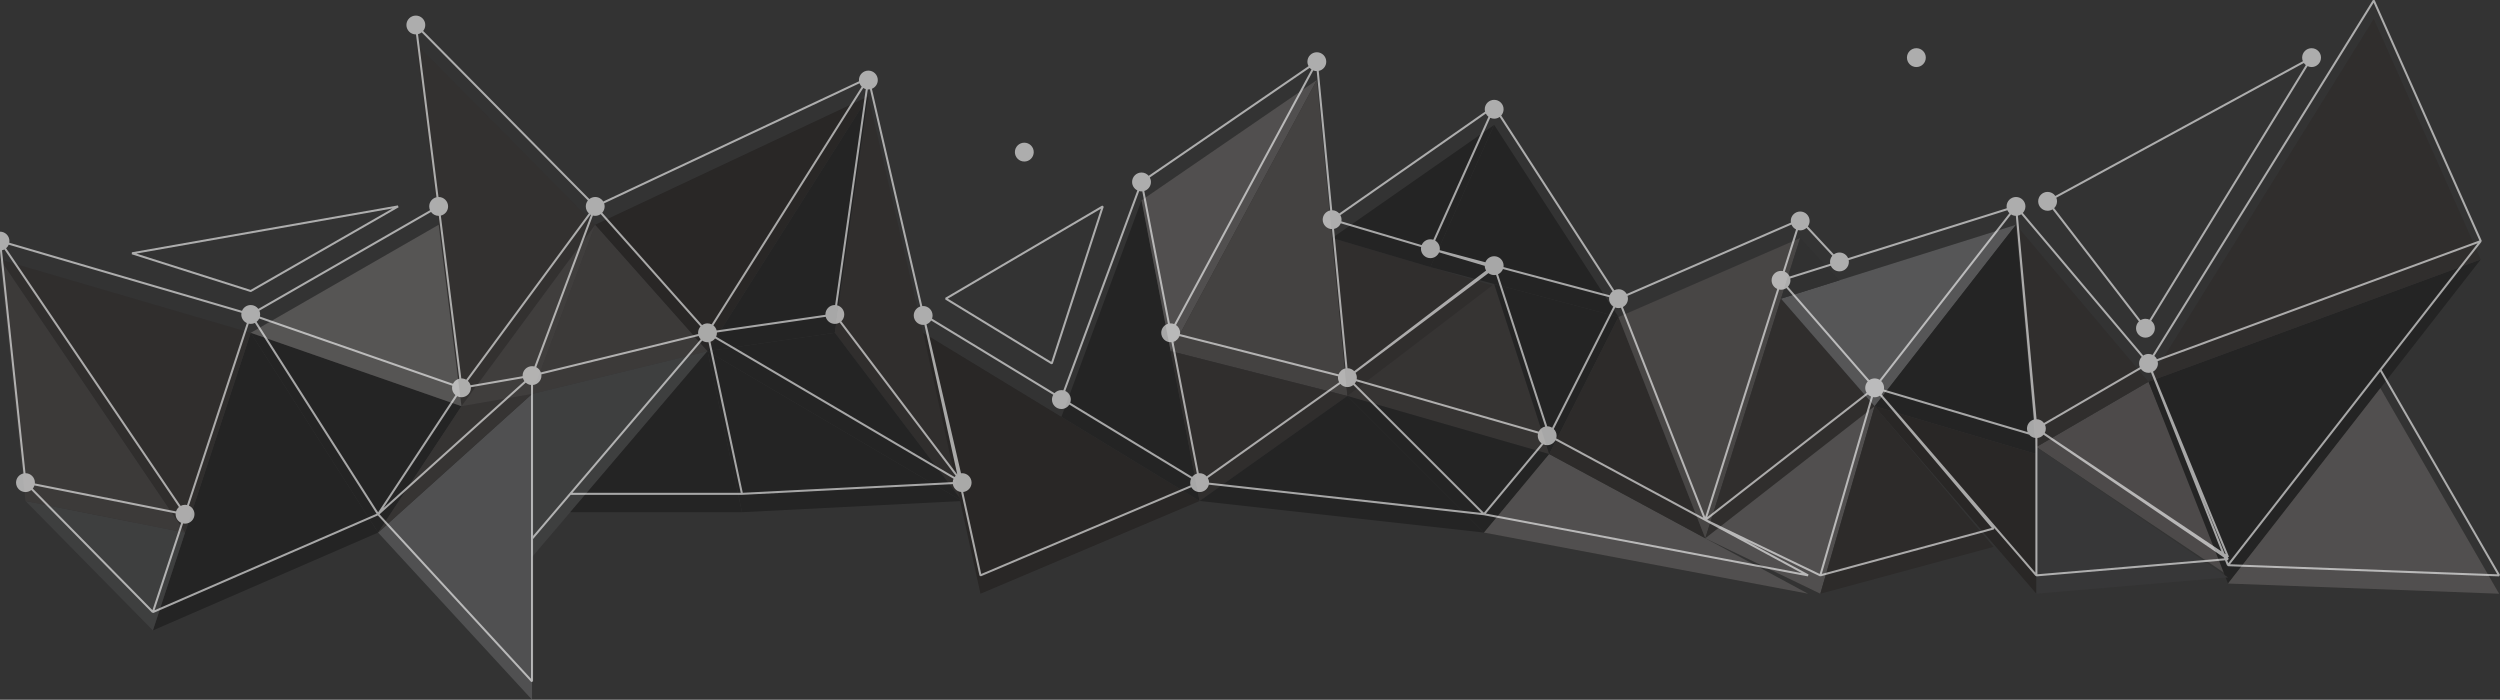 <?xml version="1.0" encoding="utf-8"?>
<!-- Generator: Adobe Illustrator 16.0.4, SVG Export Plug-In . SVG Version: 6.00 Build 0)  -->
<!DOCTYPE svg PUBLIC "-//W3C//DTD SVG 1.1//EN" "http://www.w3.org/Graphics/SVG/1.1/DTD/svg11.dtd">
<svg version="1.1" id="Layer_1" xmlns="http://www.w3.org/2000/svg" xmlns:xlink="http://www.w3.org/1999/xlink" x="0px" y="0px"
	 width="382.237px" height="106.984px" viewBox="0 0 382.237 106.984" enable-background="new 0 0 382.237 106.984"
	 xml:space="preserve">
<rect x="0" y="0" width="382.237" height="106.984" fill="#333333" stroke="none"/>
<g>
	<g opacity="0.3">
		<polygon points="38.334,50.884 70.556,62.104 57.81,81.428 		"/>
		<polygon fill="#322B29" points="91.006,34.365 70.556,62.104 63.58,6.627 		"/>
		<polygon fill="#A9A3A1" points="38.334,50.884 67.068,34.365 70.556,62.104 		"/>
		<polygon fill="#939598" points="57.81,81.428 81.345,106.984 81.345,60.234 		"/>
		<polygon fill="#3D3533" points="70.556,62.104 81.345,60.234 57.81,81.428 		"/>
		<polygon fill="#524B48" points="91.006,34.365 108.176,53.689 81.345,60.234 		"/>
		<polygon fill="#5F5654" points="70.556,62.104 81.345,60.234 91.006,34.365 		"/>
		<polygon fill="#58595B" points="108.176,53.689 81.345,85.167 81.345,60.234 		"/>
		<polygon points="38.334,50.884 23.375,96.388 57.81,81.428 		"/>
		<polygon fill="#28211F" points="0,39.664 38.334,50.884 28.293,81.428 		"/>
		<polygon fill="#58595B" points="23.375,96.388 3.896,76.597 28.293,81.428 		"/>
		<polygon fill="#524B48" points="0,39.664 3.896,76.597 28.293,81.428 		"/>
		<polygon points="108.176,53.689 113.446,78.311 87.189,78.311 		"/>
		<polygon fill="#100906" points="91.006,34.365 132.769,14.73 108.176,53.689 		"/>
		<polygon points="147.106,76.597 108.176,53.689 113.446,78.311 		"/>
		<polygon points="132.769,14.73 127.641,50.884 108.176,53.689 		"/>
		<polygon fill="#28211F" points="132.769,14.73 147.106,76.597 127.641,50.884 		"/>
		<polygon points="108.176,53.689 127.641,50.884 147.106,76.597 		"/>
		<polygon fill="#100906" points="141.148,50.884 183.415,76.597 149.911,90.777 		"/>
		<polygon points="174.533,30.626 162.281,63.74 183.415,76.597 		"/>
		<polygon fill="#98918F" points="201.336,12.238 174.533,30.626 178.989,53.689 		"/>
		<polygon fill="#6C6361" points="206.01,60.545 178.989,53.689 201.336,12.238 		"/>
		<polygon fill="#28211F" points="183.415,76.597 206.01,60.545 178.989,53.689 		"/>
		<polygon points="226.892,81.428 206.01,60.545 183.415,76.597 		"/>
		<polygon fill="#28211F" points="228.452,43.716 206.01,60.545 203.674,36.392 		"/>
		<polygon points="228.452,19.095 218.698,40.832 247.462,48.469 		"/>
		<polygon fill="#3D3533" points="236.866,69.428 228.452,43.422 206.01,60.545 		"/>
		<polygon points="226.892,81.428 236.866,69.428 206.01,60.545 		"/>
		<polygon points="203.674,36.392 228.452,19.095 218.698,40.832 		"/>
		<polygon fill="#010000" points="247.462,48.469 236.866,69.428 228.452,43.422 		"/>
		<polygon fill="#98918F" points="276.449,90.777 236.866,69.428 226.892,81.428 		"/>
		<polygon fill="#1D1714" points="247.462,48.469 260.73,82.3 236.866,69.428 		"/>
		<polygon fill="#79716F" points="275.24,36.392 247.462,48.469 260.73,82.3 		"/>
		<polygon fill="#28211F" points="286.624,62.104 272.308,45.664 260.73,82.3 		"/>
		<polygon fill="#98918F" points="278.318,90.777 286.624,62.104 260.73,82.3 		"/>
		<polygon fill="#A7A9AC" points="272.308,45.664 308.238,34.365 286.624,62.104 		"/>
		<polygon fill="#2B2B2D" points="275.24,36.392 281.244,42.854 272.308,45.664 		"/>
		<polygon points="308.238,34.365 311.355,69.428 286.624,62.104 		"/>
		<polygon fill="#1D1714" points="278.318,90.777 304.808,83.609 286.624,62.104 		"/>
		<polygon fill="#100906" points="311.355,69.428 311.355,90.777 286.624,62.104 		"/>
		<polygon fill="#88817F" points="328.496,58.364 311.355,68.337 340.652,87.973 		"/>
		<polygon fill="#010000" points="379.297,39.664 340.652,89.22 328.496,58.364 		"/>
		<polygon fill="#414042" points="311.355,68.337 340.652,88.284 311.355,90.777 		"/>
		<polygon fill="#98918F" points="363.949,59.346 382.102,90.777 340.652,89.22 		"/>
		<polygon fill="#28211F" points="328.496,58.364 362.934,2.888 379.297,39.664 		"/>
		<polygon fill="#28211F" points="308.238,34.365 328.496,58.364 311.355,68.337 		"/>
	</g>
	<g opacity="0.6">
		<path fill="#FFFFFF" d="M38.412,44.63l22.531-12.934l-0.104-0.289l-40.676,7.169l-0.02,0.302l18.145,5.766L38.412,44.63z
			 M60.016,31.869L38.317,44.326l-17.476-5.554L60.016,31.869z"/>
		<path fill="#FFFFFF" d="M160.968,55.606l7.792-23.997l-0.228-0.184l-23.998,14.104l-0.002,0.268l16.206,9.896L160.968,55.606z
			 M144.916,45.666l23.42-13.763l-7.604,23.42L144.916,45.666z"/>
		<path fill="#FFFFFF" d="M364.135,56.554l15.284-19.599l-0.03-0.041l0.051-0.118L363.077,0.019L362.803,0l-33.685,54.261
			c-0.188-0.091-0.399-0.144-0.623-0.144c-0.298,0-0.575,0.091-0.805,0.246l-18.41-21.809c0.245-0.26,0.397-0.608,0.397-0.994
			c0-0.795-0.646-1.441-1.44-1.441c-0.796,0-1.442,0.646-1.442,1.441c0,0.096,0.012,0.19,0.028,0.281l-24.261,7.629
			c-0.223-0.508-0.729-0.863-1.319-0.863c-0.323,0-0.62,0.108-0.86,0.287l-3.973-4.276c0.168-0.236,0.269-0.524,0.269-0.837
			c0-0.796-0.645-1.441-1.439-1.441c-0.798,0-1.442,0.646-1.442,1.441c0,0.086,0.01,0.17,0.023,0.252L248.714,44.95
			c-0.249-0.435-0.717-0.729-1.252-0.729c-0.233,0-0.452,0.058-0.646,0.155l-17.29-26.714c0.227-0.255,0.366-0.59,0.366-0.958
			c0-0.796-0.646-1.44-1.44-1.44c-0.796,0-1.442,0.645-1.442,1.44c0,0.127,0.02,0.249,0.049,0.366l-22.3,15.568
			c-0.261-0.299-0.642-0.488-1.068-0.493l-2.061-21.303c0.655-0.135,1.147-0.716,1.147-1.411c0-0.796-0.646-1.441-1.44-1.441
			c-0.797,0-1.441,0.646-1.441,1.441c0,0.247,0.062,0.479,0.172,0.682l-24.442,16.768c-0.264-0.307-0.655-0.503-1.092-0.503
			c-0.796,0-1.441,0.646-1.441,1.442c0,0.563,0.325,1.051,0.798,1.288l-11.311,30.571c-0.096-0.021-0.195-0.03-0.298-0.03
			c-0.417,0-0.792,0.178-1.054,0.461l-18.724-11.391c0.055-0.152,0.085-0.315,0.085-0.485c0-0.796-0.645-1.442-1.44-1.442
			c-0.047,0-0.092,0.003-0.137,0.007l-7.7-33.227c0.528-0.215,0.899-0.731,0.899-1.335c0-0.796-0.645-1.442-1.441-1.442
			c-0.795,0-1.441,0.646-1.441,1.442c0,0.062,0.005,0.125,0.014,0.187L92.235,30.811c-0.253-0.414-0.708-0.691-1.229-0.691
			c-0.339,0-0.65,0.118-0.896,0.314L64.698,4.731c0.202-0.248,0.323-0.564,0.323-0.909c0-0.795-0.646-1.44-1.441-1.44
			s-1.441,0.646-1.441,1.44c0,0.796,0.645,1.441,1.441,1.441c0.008,0,0.016-0.001,0.024-0.001l3.13,24.897
			c-0.635,0.15-1.108,0.72-1.108,1.4c0,0.206,0.044,0.402,0.122,0.579L39.498,47.23c-0.262-0.359-0.685-0.593-1.163-0.593
			c-0.6,0-1.114,0.368-1.331,0.889L1.417,37.111c0.015-0.082,0.023-0.166,0.023-0.252c0-0.796-0.645-1.441-1.441-1.441
			s-1.441,0.646-1.441,1.441c0,0.794,0.643,1.438,1.437,1.441L3.59,72.384c-0.649,0.14-1.136,0.717-1.136,1.407
			c0,0.796,0.645,1.442,1.441,1.442c0.337,0,0.648-0.117,0.894-0.312l18.474,18.771l0.109-0.025l0.065,0.059L57.77,78.809
			l23.459,25.476l0.271-0.105V82.42l5.76-6.759h26.186l0.003-0.003l0.005,0.003l32.23-1.641c0.103,0.636,0.62,1.135,1.266,1.204
			l2.808,12.781l0.213,0.109l32.185-13.622c0.246,0.441,0.717,0.74,1.258,0.74c0.688,0,1.263-0.483,1.406-1.129l42.049,4.672
			l49.548,9.349l0.103-0.29l-9.689-5.226l11.419,5.503l0.067-0.03l0.04,0.041l26.492-7.168l0.064-0.21l6.321,7.329l0.053-0.02
			l0.079,0.073l28.824-2.453l0.313,0.796l0.1,0.016l0.04,0.084l41.451,1.558l0.141-0.233L364.135,56.554z M226.882,78.392
			l-19.749-19.749c0.087-0.106,0.158-0.227,0.211-0.356l27.809,8.006c-0.025,0.107-0.04,0.217-0.04,0.331
			c0,0.476,0.231,0.896,0.587,1.159l-4.604,5.538L226.882,78.392z M200.793,10.768c0.162,0.066,0.34,0.104,0.525,0.105l2.062,21.302
			c-0.655,0.136-1.147,0.717-1.147,1.412c0,0.79,0.636,1.431,1.424,1.44l2.061,21.302c-0.488,0.101-0.885,0.45-1.056,0.908
			l-24.247-6.152c0.009-0.065,0.016-0.132,0.016-0.201c0-0.492-0.247-0.926-0.625-1.187l8.419-15.617L200.793,10.768z
			 M260.429,79.155l-22.492-12.131c0.038-0.128,0.059-0.262,0.059-0.401c0-0.403-0.166-0.769-0.435-1.03l1.981-3.919l7.413-14.662
			c0.158,0.06,0.329,0.094,0.507,0.094c0.131,0,0.258-0.02,0.379-0.052l1.229,3.139L260.429,79.155z M246.04,45.447
			c-0.012,0.071-0.018,0.143-0.018,0.217c0,0.506,0.262,0.95,0.656,1.207l-3.923,7.756l-5.444,10.771
			c-0.217-0.135-0.474-0.215-0.748-0.217l-7.523-23.25c0.345-0.155,0.618-0.442,0.756-0.797l13.972,3.709L246.04,45.447z
			 M203.967,34.998c0.469-0.097,0.855-0.423,1.035-0.855l12.278,3.629c-0.016,0.084-0.023,0.169-0.023,0.256
			c0,0.796,0.645,1.441,1.44,1.441c0.599,0,1.112-0.365,1.329-0.886l6.984,2.064c0.006,0.261,0.08,0.504,0.207,0.714l-20.164,15.388
			c-0.259-0.273-0.622-0.444-1.026-0.449l-1.51-15.602L203.967,34.998z M207.25,57.007l20.327-15.246
			c0.242,0.186,0.545,0.298,0.875,0.298c0.1,0,0.198-0.011,0.293-0.03l7.502,23.187c-0.438,0.097-0.799,0.391-0.989,0.783
			l-27.828-8.011c0.015-0.08,0.022-0.163,0.022-0.247C207.452,57.472,207.377,57.222,207.25,57.007z M184.492,72.836
			c-0.264-0.297-0.648-0.486-1.077-0.486c-0.04,0-0.08,0.003-0.118,0.007l-1.86-9.623l-2.023-10.472
			c0.428-0.132,0.769-0.458,0.925-0.875l24.247,6.153c-0.009,0.065-0.016,0.133-0.016,0.2c0,0.256,0.066,0.495,0.183,0.703
			l-15.487,11.001L184.492,72.836z M272.026,44.271c0.09,0.019,0.186,0.029,0.282,0.029c0.307,0,0.589-0.097,0.823-0.26
			l12.435,14.281c-0.237,0.257-0.383,0.6-0.383,0.977c0,0.278,0.079,0.537,0.215,0.758L261.03,79.063L272.026,44.271z
			 M288.04,59.556c0.017-0.083,0.024-0.169,0.024-0.257c0-0.405-0.168-0.771-0.438-1.034l19.854-25.479
			c0.213,0.131,0.461,0.21,0.729,0.214l2.768,31.143c-0.612,0.166-1.064,0.725-1.064,1.39c0,0.188,0.038,0.367,0.104,0.531
			l-8.453-2.503L288.04,59.556z M312.63,66.2c0.104-0.2,0.165-0.427,0.165-0.668c0-0.208-0.045-0.406-0.126-0.585l14.668-8.534
			c0.263,0.356,0.683,0.588,1.158,0.588c0.132,0,0.259-0.02,0.38-0.053l10.78,27.364L312.63,66.2z M327.179,56.145l-14.666,8.533
			c-0.259-0.349-0.669-0.578-1.135-0.586l-2.855-31.118c0.19-0.038,0.366-0.113,0.52-0.217l18.41,21.809
			c-0.245,0.259-0.397,0.608-0.397,0.994C327.055,55.768,327.099,55.966,327.179,56.145z M279.83,40.33l-6.202,1.95
			c-0.144-0.33-0.408-0.595-0.738-0.74l2.01-6.359c0.109,0.026,0.222,0.042,0.341,0.042c0.37,0,0.706-0.141,0.961-0.371l3.954,4.255
			c-0.219,0.252-0.352,0.582-0.352,0.942C279.803,40.145,279.813,40.239,279.83,40.33z M263.659,77.408l21.932-17.105
			c0.136,0.141,0.301,0.253,0.484,0.329l-7.856,27.12l-17.194-8.288L263.659,77.408z M287.953,59.855l18.606,5.511l3.692,1.093
			c0.233,0.277,0.567,0.465,0.946,0.506v20.588L287.675,60.28C287.792,60.157,287.886,60.014,287.953,59.855z M340.111,84.617
			l-3.47-8.807l3.671,8.942L340.111,84.617z M362.913,0.415l16.174,36.355l-49.301,18.147c-0.097-0.193-0.234-0.361-0.402-0.493
			L362.913,0.415z M306.917,32.14c0.076,0.172,0.184,0.326,0.317,0.454l-19.854,25.48c-0.22-0.137-0.479-0.217-0.757-0.217
			c-0.306,0-0.59,0.097-0.822,0.26l-12.435-14.282c0.235-0.256,0.383-0.599,0.383-0.977c0-0.096-0.011-0.189-0.028-0.28l6.202-1.951
			c0.224,0.508,0.73,0.863,1.32,0.863c0.795,0,1.44-0.646,1.44-1.441c0-0.096-0.01-0.19-0.027-0.28L306.917,32.14z M273.908,34.335
			c0.135,0.323,0.384,0.585,0.697,0.739l-2.014,6.371c-0.092-0.019-0.186-0.028-0.283-0.028c-0.796,0-1.44,0.646-1.44,1.441
			c0,0.59,0.353,1.096,0.86,1.319l-11.014,34.85l-2.176-5.545L248.131,46.94c0.459-0.241,0.772-0.723,0.772-1.276
			c0-0.149-0.023-0.293-0.064-0.429L273.908,34.335z M246.119,45.146l-16.244-4.312c0.011-0.07,0.018-0.143,0.018-0.216
			c0-0.797-0.646-1.442-1.44-1.442c-0.613,0-1.137,0.385-1.344,0.924l-6.987-1.854c0.012-0.071,0.018-0.144,0.018-0.218
			c0-0.529-0.287-0.991-0.711-1.242l8.42-18.772c0.185,0.085,0.389,0.134,0.604,0.134c0.313,0,0.604-0.101,0.84-0.272l17.263,26.672
			C246.361,44.703,246.21,44.91,246.119,45.146z M227.174,17.37c0.098,0.188,0.237,0.353,0.405,0.48l-8.438,18.807
			c-0.141-0.045-0.289-0.07-0.444-0.07c-0.599,0-1.112,0.365-1.329,0.886l-12.278-3.63c0.016-0.083,0.024-0.169,0.024-0.256
			c0-0.251-0.065-0.486-0.177-0.692L227.174,17.37z M200.244,10.371c0.081,0.094,0.173,0.178,0.276,0.248l-18.113,33.597
			l-2.875,5.333c-0.168-0.068-0.351-0.106-0.543-0.106c-0.04,0-0.079,0.003-0.119,0.007l-1.695-8.773l-2.218-11.478
			c0.589-0.182,1.017-0.729,1.017-1.377c0-0.247-0.062-0.479-0.172-0.683L200.244,10.371z M174.182,29.217
			c0.112,0.029,0.229,0.046,0.351,0.046c0.04,0,0.079-0.004,0.118-0.007l3.914,20.251c-0.589,0.182-1.017,0.729-1.017,1.377
			c0,0.796,0.645,1.442,1.441,1.442c0.04,0,0.08-0.004,0.119-0.007l3.882,20.095c-0.289,0.089-0.537,0.268-0.717,0.501
			l-18.636-11.337c0.054-0.152,0.085-0.315,0.085-0.487c0-0.583-0.348-1.085-0.847-1.312L174.182,29.217z M111.387,65.141
			l-2.759-12.889c0.284-0.094,0.527-0.273,0.702-0.508L145.793,73.2c-0.071,0.156-0.114,0.328-0.125,0.509l-32.099,1.635
			L111.387,65.141z M69.897,60.58c0.197,0.103,0.421,0.16,0.658,0.16c0.796,0,1.441-0.646,1.441-1.441
			c0-0.03-0.002-0.06-0.004-0.091l7.968-1.381c0.047,0.161,0.121,0.312,0.216,0.443L58.61,77.692L69.897,60.58z M82.698,56.938
			c-0.125-0.347-0.38-0.631-0.707-0.796l3.435-9.195l5.226-13.991c0.114,0.029,0.232,0.046,0.355,0.046
			c0.311,0,0.599-0.1,0.834-0.268l12.106,13.625l3.162,3.559c-0.231,0.256-0.374,0.594-0.374,0.966c0,0.064,0.005,0.127,0.014,0.188
			L94.94,53.952L82.698,56.938z M132.372,13.622l-4.685,33.019c-0.015-0.001-0.031-0.003-0.046-0.003
			c-0.796,0-1.441,0.646-1.441,1.441c0,0.017,0.001,0.033,0.002,0.05l-16.632,2.396c-0.08-0.308-0.257-0.576-0.499-0.769
			l22.92-36.307C132.108,13.524,132.236,13.583,132.372,13.622z M145.952,72.932l-36.463-21.456c0.082-0.181,0.128-0.38,0.128-0.592
			c0-0.017-0.002-0.033-0.002-0.049l16.632-2.397c0.16,0.622,0.723,1.083,1.395,1.083c0.271,0,0.523-0.076,0.739-0.206
			l17.738,23.431C146.057,72.802,146.001,72.864,145.952,72.932z M90.282,32.806c0.025,0.015,0.051,0.028,0.078,0.042L81.7,56.034
			c-0.114-0.029-0.232-0.046-0.355-0.046c-0.796,0-1.441,0.646-1.441,1.441c0,0.03,0.002,0.06,0.005,0.09l-2.839,0.492l-5.129,0.89
			c-0.074-0.258-0.218-0.485-0.409-0.661l12.35-16.753L90.282,32.806z M0.674,38.133l26.687,39.391
			c-0.205,0.176-0.361,0.405-0.443,0.668l-0.004-0.001L5.331,73.917c0.003-0.042,0.006-0.083,0.006-0.126
			c0-0.794-0.643-1.438-1.437-1.441L0.305,38.267C0.436,38.239,0.559,38.193,0.674,38.133z M5.271,74.223l21.587,4.275
			c-0.004,0.041-0.006,0.082-0.006,0.124c0,0.583,0.347,1.085,0.846,1.312l-4.391,13.356L5.012,74.703
			C5.126,74.563,5.215,74.399,5.271,74.223z M27.994,80.032c0.097,0.02,0.197,0.032,0.299,0.032c0.796,0,1.441-0.646,1.441-1.442
			c0-0.583-0.348-1.085-0.846-1.312l9.146-27.822c0.097,0.021,0.197,0.032,0.299,0.032c0.23,0,0.446-0.055,0.638-0.15L57.58,78.553
			L23.631,93.301L27.994,80.032z M39.236,49.202c0.168-0.135,0.305-0.308,0.399-0.505l29.517,10.277
			c-0.024,0.105-0.038,0.213-0.038,0.324c0,0.447,0.204,0.846,0.522,1.11L57.812,78.336l-14.13-22.162L39.236,49.202z
			 M140.706,46.863c-0.58,0.187-0.999,0.73-0.999,1.372c0,0.795,0.645,1.441,1.441,1.441c0.063,0,0.126-0.006,0.188-0.014
			l5.029,22.891l-17.735-23.427c0.278-0.264,0.452-0.635,0.452-1.048c0-0.673-0.462-1.237-1.085-1.396l4.683-33.01
			c0.03,0.003,0.061,0.005,0.09,0.005c0.083,0,0.164-0.009,0.242-0.021L140.706,46.863z M131.417,12.733
			c0.073,0.197,0.186,0.374,0.33,0.521l-22.939,36.337c-0.191-0.095-0.405-0.148-0.632-0.148c-0.312,0-0.599,0.101-0.834,0.269
			L92.073,32.527c0.231-0.256,0.374-0.594,0.374-0.967c0-0.164-0.028-0.32-0.079-0.468L131.417,12.733z M63.913,5.225
			c0.208-0.051,0.4-0.145,0.562-0.274l25.413,25.702c-0.202,0.248-0.323,0.563-0.323,0.908c0,0.42,0.181,0.796,0.467,1.06
			l-8.617,11.687L71.28,58.055c-0.213-0.125-0.459-0.197-0.724-0.197c-0.008,0-0.016,0.001-0.024,0.001l-2.547-20.255l-0.583-4.642
			c0.635-0.15,1.108-0.721,1.108-1.401c0-0.795-0.646-1.441-1.441-1.441c-0.008,0-0.016,0.001-0.024,0.001L63.913,5.225z
			 M65.905,32.409c0.262,0.359,0.685,0.593,1.163,0.593c0.008,0,0.016-0.001,0.024-0.001l2.989,23.773l0.142,1.124
			c-0.428,0.102-0.782,0.394-0.967,0.782L39.738,48.402c0.023-0.104,0.038-0.212,0.038-0.323c0-0.206-0.044-0.401-0.122-0.578
			L65.905,32.409z M36.917,47.826c-0.015,0.083-0.023,0.167-0.023,0.253c0,0.583,0.347,1.085,0.846,1.312l-9.146,27.822
			c-0.097-0.021-0.197-0.032-0.3-0.032c-0.244,0-0.473,0.062-0.675,0.168L19.04,64.686L0.932,37.957
			c0.172-0.146,0.311-0.333,0.399-0.546L36.917,47.826z M81.188,103.779L58.031,78.633l13.147-11.839l9.207-8.291
			c0.219,0.194,0.496,0.325,0.803,0.358v23.501V103.779z M81.5,58.861c0.723-0.077,1.285-0.688,1.285-1.432
			c0-0.064-0.005-0.127-0.013-0.188l24.05-5.866c0.067,0.187,0.173,0.355,0.307,0.498L81.5,81.939V58.861z M107.365,52.075
			c0.23,0.158,0.51,0.251,0.811,0.251c0.05,0,0.099-0.004,0.147-0.008l4.37,20.417l0.56,2.614H87.526L107.365,52.075z
			 M150.023,87.756l-2.753-12.533c0.719-0.081,1.277-0.691,1.277-1.432c0-0.795-0.645-1.441-1.441-1.441
			c-0.058,0-0.115,0.005-0.172,0.012l-5.278-22.779c0.295-0.111,0.543-0.316,0.71-0.579l18.674,11.359
			c-0.126,0.214-0.2,0.463-0.2,0.729c0,0.796,0.646,1.441,1.441,1.441c0.514,0,0.963-0.27,1.218-0.673l7.218,4.39l11.394,6.932
			c-0.087,0.186-0.138,0.392-0.138,0.61c0,0.145,0.022,0.284,0.062,0.415L150.023,87.756z M184.856,73.795c0-0.001,0-0.002,0-0.004
			c0-0.255-0.066-0.494-0.183-0.701l13.084-9.294l7.177-5.099c0.265,0.297,0.648,0.485,1.076,0.485c0.342,0,0.656-0.12,0.903-0.319
			l19.555,19.555L184.856,73.795z M227.182,78.519l8.791-10.577c0.178,0.079,0.374,0.123,0.58,0.123c0.547,0,1.021-0.304,1.265-0.75
			l4.191,2.26l33.482,18.059L227.182,78.519z M278.544,87.75l7.83-27.032c0.081,0.014,0.165,0.022,0.249,0.022
			c0.299,0,0.576-0.091,0.807-0.246l17.103,20.224L278.544,87.75z M311.51,87.803V66.965c0.375-0.04,0.706-0.226,0.939-0.498
			l27.571,18.771l0.052,0.134L311.51,87.803z M340.664,85.634l0.075-0.283l-0.132-0.09l0.188-0.152l-11.612-28.283
			c0.448-0.244,0.753-0.72,0.753-1.266c0-0.121-0.016-0.237-0.043-0.349l48.944-18.017l-38.142,48.909l-0.179-0.457L340.664,85.634z
			 M340.96,86.27l22.969-29.45l17.897,30.986L340.96,86.27z"/>
		<circle fill="#FFFFFF" cx="156.612" cy="23.257" r="1.441"/>
		<circle fill="#FFFFFF" cx="293.004" cy="8.81" r="1.441"/>
		<path fill="#FFFFFF" d="M313.068,32.224c0.275,0,0.532-0.079,0.751-0.214l13.211,17.135c-0.272,0.263-0.442,0.63-0.442,1.038
			c0,0.796,0.646,1.442,1.44,1.442c0.796,0,1.44-0.646,1.44-1.442c0-0.463-0.219-0.874-0.559-1.138l23.903-38.935
			c0.188,0.09,0.396,0.141,0.617,0.141c0.795,0,1.44-0.646,1.44-1.442c0-0.795-0.646-1.44-1.44-1.44
			c-0.798,0-1.442,0.646-1.442,1.44c0,0.195,0.04,0.38,0.109,0.549L314.251,29.96c-0.26-0.374-0.692-0.62-1.184-0.62
			c-0.796,0-1.44,0.646-1.44,1.442C311.627,31.577,312.272,32.224,313.068,32.224z M352.247,9.631
			c0.084,0.121,0.185,0.227,0.301,0.317l-23.902,38.934c-0.188-0.09-0.396-0.141-0.617-0.141c-0.275,0-0.53,0.079-0.751,0.213
			L314.066,31.82c0.272-0.263,0.443-0.63,0.443-1.038c0-0.195-0.039-0.38-0.109-0.549L352.247,9.631z"/>
	</g>
</g>
</svg>
